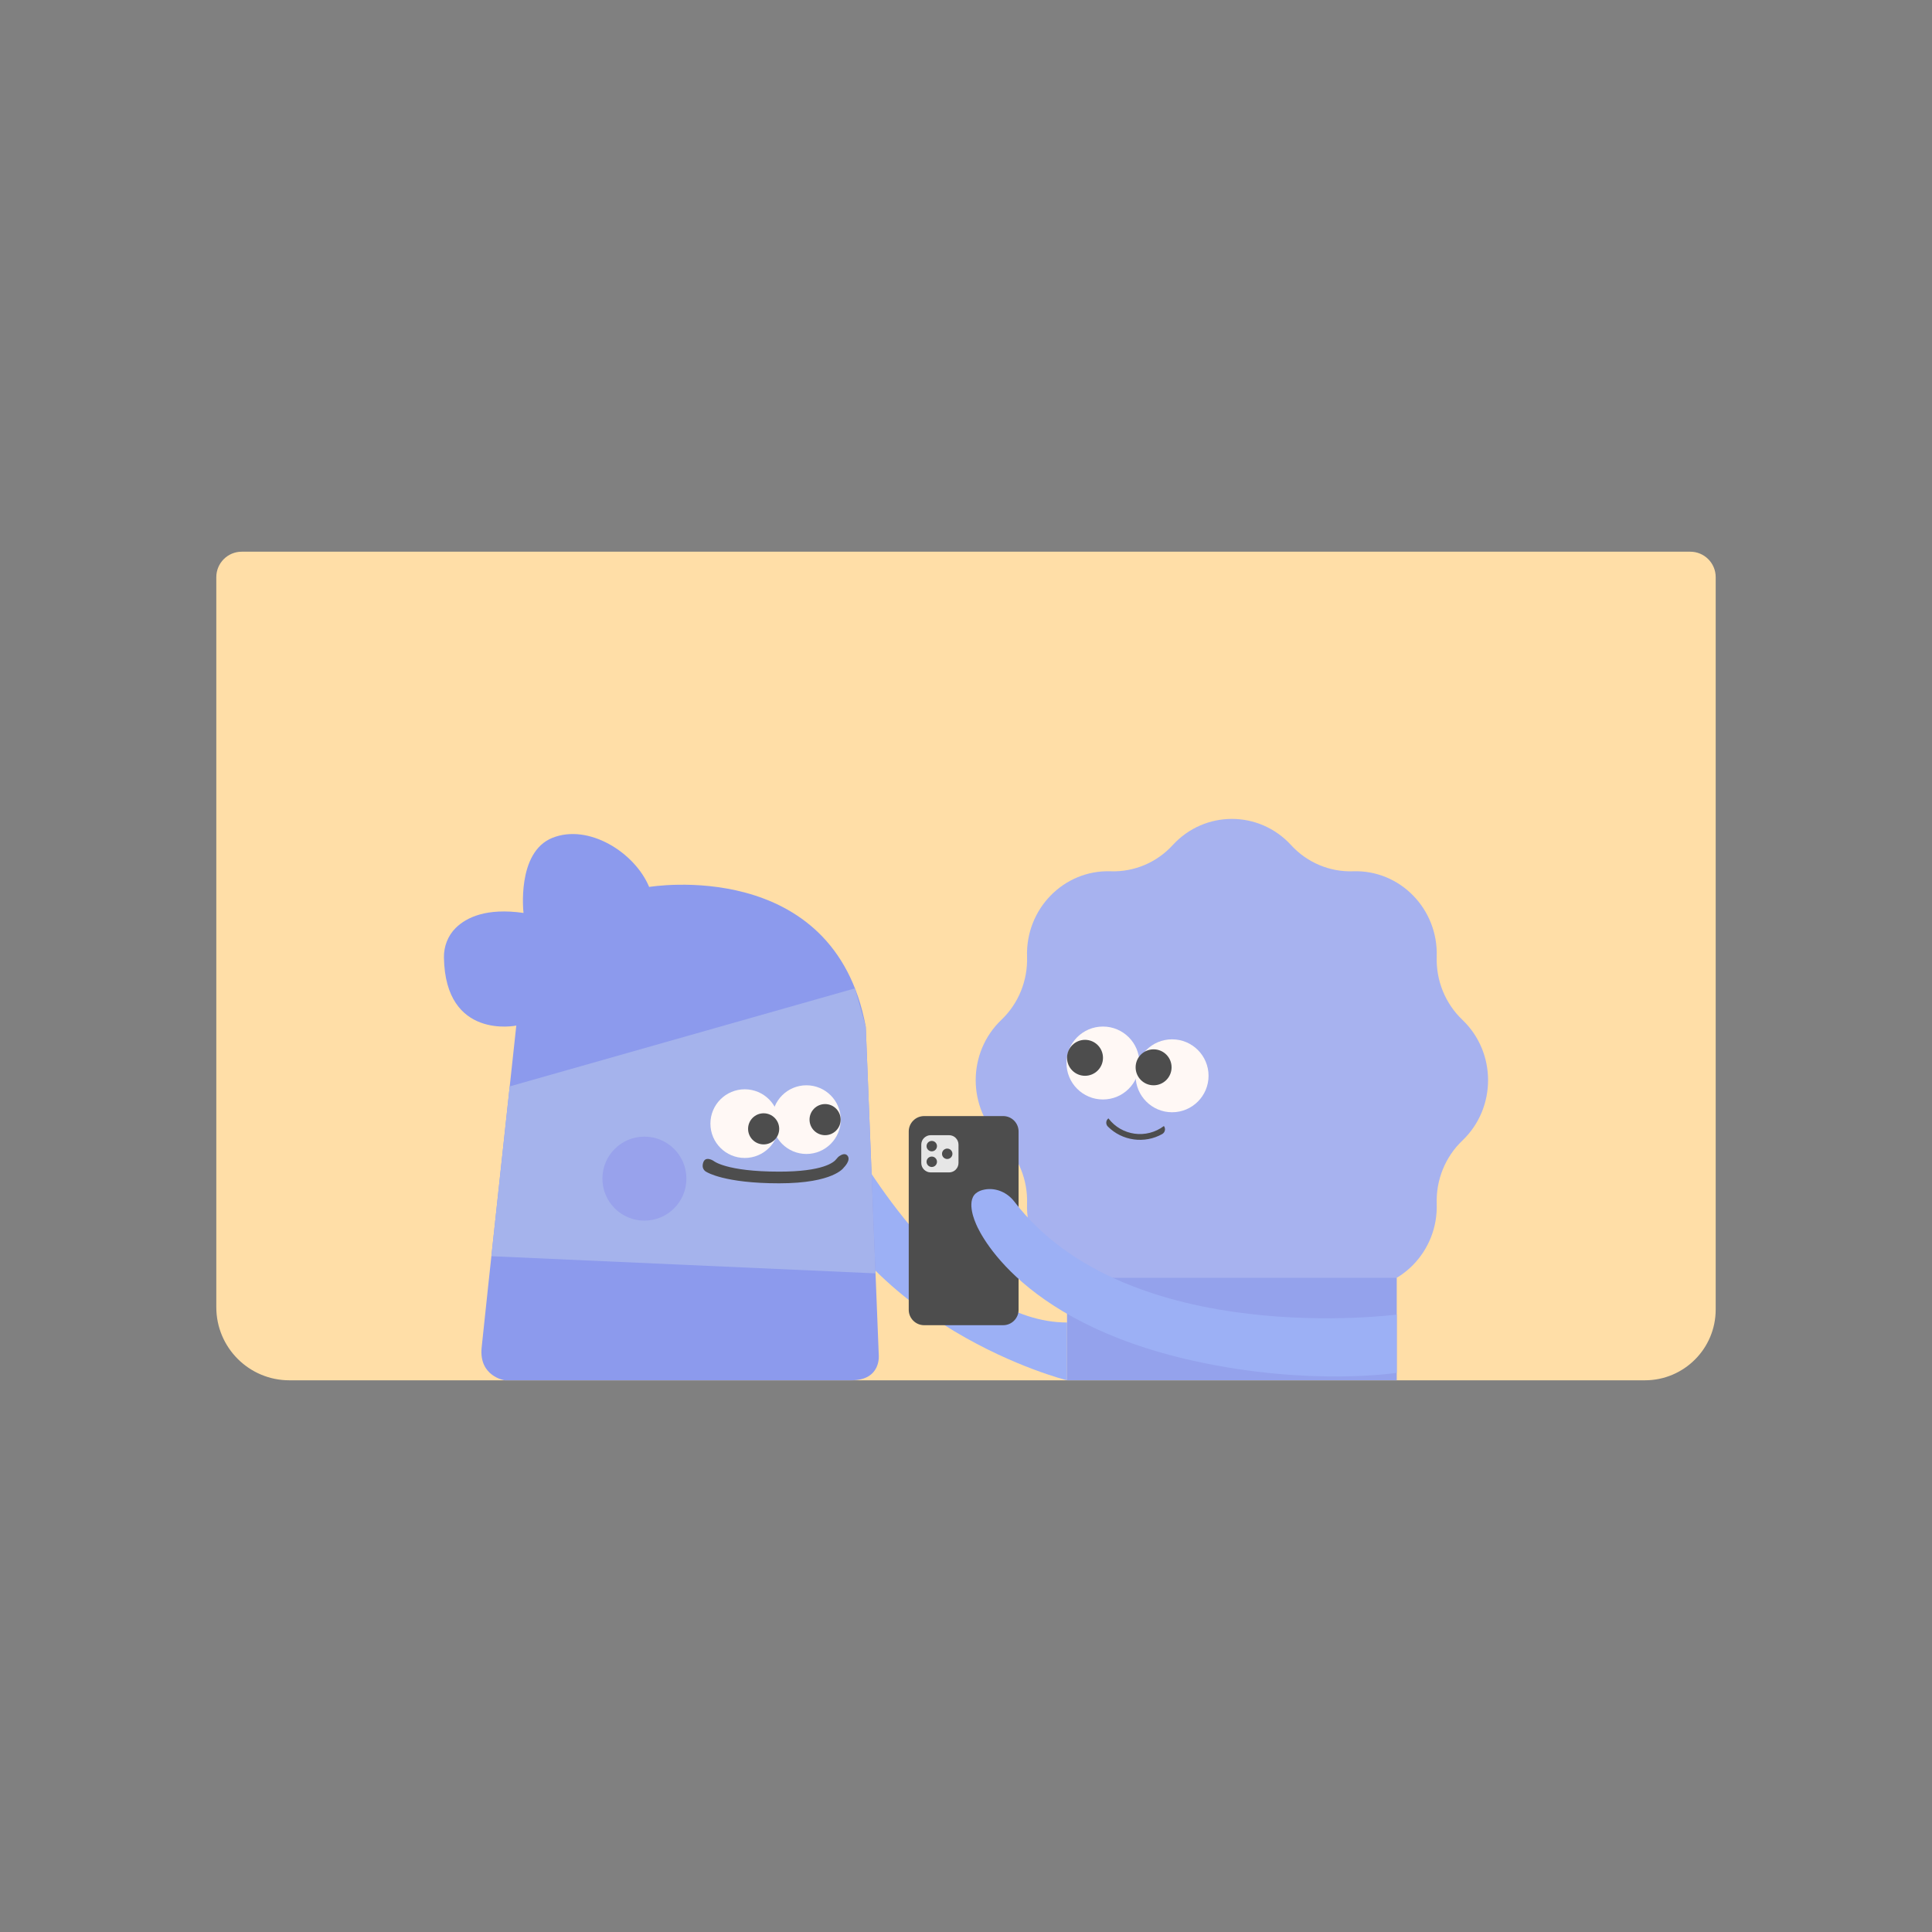 <?xml version="1.0" encoding="utf-8"?>
<!-- Generator: Adobe Illustrator 16.0.0, SVG Export Plug-In . SVG Version: 6.00 Build 0)  -->
<!DOCTYPE svg PUBLIC "-//W3C//DTD SVG 1.1//EN" "http://www.w3.org/Graphics/SVG/1.1/DTD/svg11.dtd">
<svg version="1.1" id="Layer_1" xmlns="http://www.w3.org/2000/svg" xmlns:xlink="http://www.w3.org/1999/xlink" x="0px" y="0px"
	 width="1080px" height="1080px" viewBox="0 0 1080 1080" enable-background="new 0 0 1080 1080" xml:space="preserve">
<rect x="0" y="0" width="1080" height="1080" fill="#808080" stroke="none"/>
<g>
	<defs>
		<rect id="SVGID_1_" width="1080" height="1080"/>
	</defs>
	<clipPath id="SVGID_2_">
		<use xlink:href="#SVGID_1_"  overflow="visible"/>
	</clipPath>
	<path clip-path="url(#SVGID_2_)" fill="#FFDEA7" d="M919.503,771.599H161.774c-22.564,0-40.857-18.292-40.857-40.856V322.626
		c0-7.856,6.369-14.225,14.226-14.225h809.713c7.857,0,14.227,6.369,14.227,14.225v409.392
		C959.083,753.878,941.362,771.599,919.503,771.599"/>
	<path clip-path="url(#SVGID_2_)" fill="#9CB0F5" d="M472.338,631.944c13.657,24.531,64.464,107.34,124.142,107.34v32.314
		c0,0-117.272-29.078-151.69-131.872c0,0-3.118-9.581,4.679-14.556c1.949-1.244,4.126-1.865,6.294-2.099
		C462.53,622.344,469.027,625.997,472.338,631.944"/>
	<path clip-path="url(#SVGID_2_)" fill="#8C9AED" d="M288.613,573.302c0,0-39.69,8.238-40.45-38.039
		c-0.101-6.154,2.19-12.194,6.568-16.52c5.953-5.883,17.152-11.371,37.918-8.405c0,0-4.036-33.904,16.145-41.976
		c20.181-8.072,46.012,8.072,54.085,27.446c0,0,103.325-17.431,121.085,78.063l7.265,183.481c0,0,1.614,14.247-15.338,14.247
		H282.155c0,0-14.53-2.139-12.916-18.283C270.854,737.171,288.613,573.302,288.613,573.302"/>
	<path clip-path="url(#SVGID_2_)" fill="#A5B3EC" d="M284.932,607.304l193.007-54.805l5.82,20.644
		c0.136,0.483,0.215,0.98,0.235,1.482l5.433,137.191l-214.744-9.585L284.932,607.304z"/>
	<path clip-path="url(#SVGID_2_)" fill="#FFF8F5" d="M435.514,628.114c0,10.601-8.593,19.194-19.194,19.194
		c-10.6,0-19.194-8.594-19.194-19.194c0-10.6,8.594-19.193,19.194-19.193C426.921,608.921,435.514,617.515,435.514,628.114"/>
	<path clip-path="url(#SVGID_2_)" fill="#FFF8F5" d="M469.988,625.879c0,10.6-8.593,19.193-19.194,19.193
		c-10.6,0-19.194-8.594-19.194-19.193c0-10.601,8.594-19.194,19.194-19.194C461.396,606.685,469.988,615.278,469.988,625.879"/>
	<path clip-path="url(#SVGID_2_)" fill="#4D4D4D" d="M435.575,631.031c0,4.803-3.894,8.695-8.696,8.695
		c-4.802,0-8.696-3.893-8.696-8.695s3.894-8.695,8.696-8.695C431.681,622.336,435.575,626.229,435.575,631.031"/>
	<path clip-path="url(#SVGID_2_)" fill="#4D4D4D" d="M469.925,625.879c0,4.802-3.893,8.695-8.695,8.695
		c-4.803,0-8.696-3.894-8.696-8.695c0-4.803,3.893-8.696,8.696-8.696C466.032,617.183,469.925,621.076,469.925,625.879"/>
	<path clip-path="url(#SVGID_2_)" fill="#98A2EC" d="M383.709,658.862c0,12.967-10.512,23.479-23.479,23.479
		c-12.968,0-23.48-10.513-23.48-23.479c0-12.968,10.512-23.479,23.48-23.479C373.197,635.383,383.709,645.895,383.709,658.862"/>
	<path clip-path="url(#SVGID_2_)" fill="#4D4D4D" d="M398.853,648.928c0,0,6.916,6.025,36.723,6.025c24.484,0,30.549-5.158,31.935-7
		c0.51-0.679,1.093-1.3,1.802-1.768c1.32-0.87,3.263-1.686,4.494-0.092c2.008,2.601-2.149,6.601-2.149,6.601
		s-5.508,8.786-36.143,8.786c-30.637,0-40.428-6.276-40.428-6.276s-3.263-1.255-2.008-5.271
		C394.333,645.916,398.853,648.928,398.853,648.928"/>
	<path clip-path="url(#SVGID_2_)" fill="#A7B2EF" d="M721.722,472.424L721.722,472.424c8.929,9.744,21.55,15.076,34.618,14.625
		c26.202-0.903,47.681,21.003,46.795,47.727c-0.441,13.329,4.786,26.202,14.34,35.308c19.153,18.258,19.153,49.238,0,67.496
		c-9.554,9.106-14.781,21.979-14.34,35.309c0.886,26.724-20.593,48.63-46.795,47.727c-13.068-0.45-25.689,4.882-34.618,14.625
		c-17.901,19.535-48.276,19.535-66.178,0c-8.929-9.743-21.552-15.075-34.619-14.625c-26.202,0.903-47.681-21.003-46.795-47.727
		c0.442-13.329-4.786-26.202-14.339-35.309c-19.153-18.258-19.153-49.238,0-67.496c9.553-9.106,14.781-21.979,14.339-35.308
		c-0.886-26.724,20.593-48.63,46.795-47.727c13.067,0.451,25.69-4.881,34.619-14.625
		C673.445,452.889,703.82,452.889,721.722,472.424"/>
	<rect x="596.479" y="714.3" clip-path="url(#SVGID_2_)" fill="#94A2EC" width="184.308" height="57.299"/>
	<path clip-path="url(#SVGID_2_)" fill="#FFF8F5" d="M636.938,594.229c0,11.259-9.127,20.385-20.385,20.385
		s-20.385-9.126-20.385-20.385c0-11.258,9.127-20.384,20.385-20.384S636.938,582.971,636.938,594.229"/>
	<path clip-path="url(#SVGID_2_)" fill="#FFF8F5" d="M675.589,601.374c0,11.258-9.127,20.385-20.385,20.385
		s-20.385-9.127-20.385-20.385s9.127-20.385,20.385-20.385S675.589,590.116,675.589,601.374"/>
	<path clip-path="url(#SVGID_2_)" fill="#4D4D4D" d="M654.918,596.636c0,5.55-4.499,10.049-10.049,10.049
		s-10.049-4.499-10.049-10.049s4.499-10.049,10.049-10.049S654.918,591.086,654.918,596.636"/>
	<path clip-path="url(#SVGID_2_)" fill="#4D4D4D" d="M616.577,591.325c0,5.55-4.499,10.049-10.049,10.049
		s-10.049-4.499-10.049-10.049s4.499-10.049,10.049-10.049S616.577,585.775,616.577,591.325"/>
	<path clip-path="url(#SVGID_2_)" fill="#4D4D4D" d="M649.67,633.947c-9.879,5.548-22.36,3.825-30.366-4.189
		c-1.307-1.31-1.172-3.471,0.302-4.587c7.383,9.746,21.269,11.663,31.015,4.28C651.736,630.927,651.281,633.042,649.67,633.947"/>
	<path clip-path="url(#SVGID_2_)" fill="#4D4D4D" d="M560.773,740.792H516.61c-4.76,0-8.62-3.859-8.62-8.62v-99.661
		c0-4.761,3.86-8.619,8.62-8.619h44.163c4.761,0,8.62,3.858,8.62,8.619v99.661C569.394,736.933,565.534,740.792,560.773,740.792"/>
	<path clip-path="url(#SVGID_2_)" fill="#9CB0F5" d="M780.786,734.846c0,0-150.16,19.896-213.808-63.187
		c-3.885-5.071-10.245-7.858-16.529-6.712c-1.885,0.344-3.655,1.018-5.023,2.204c-5.476,4.745,0,16.592,0,16.592
		s20.045,54.716,122.688,77.169c64.325,14.071,112.672,6.512,112.672,6.512V734.846z"/>
	<path clip-path="url(#SVGID_2_)" fill="#E6E6E6" d="M530.521,655.384h-10.239c-2.919,0-5.285-2.366-5.285-5.285v-10.239
		c0-2.919,2.366-5.285,5.285-5.285h10.239c2.919,0,5.285,2.366,5.285,5.285v10.239C535.806,653.018,533.44,655.384,530.521,655.384"
		/>
	<path clip-path="url(#SVGID_2_)" fill="#4D4D4D" d="M523.778,640.693c0,1.609-1.305,2.915-2.915,2.915
		c-1.609,0-2.915-1.306-2.915-2.915c0-1.61,1.306-2.915,2.915-2.915C522.473,637.778,523.778,639.083,523.778,640.693"/>
	<path clip-path="url(#SVGID_2_)" fill="#4D4D4D" d="M532.418,644.979c0,1.61-1.305,2.915-2.915,2.915s-2.915-1.305-2.915-2.915
		c0-1.609,1.305-2.914,2.915-2.914S532.418,643.369,532.418,644.979"/>
	<path clip-path="url(#SVGID_2_)" fill="#4D4D4D" d="M523.778,649.438c0,1.61-1.305,2.915-2.915,2.915
		c-1.609,0-2.915-1.305-2.915-2.915c0-1.609,1.306-2.915,2.915-2.915C522.473,646.522,523.778,647.828,523.778,649.438"/>
</g>
</svg>
